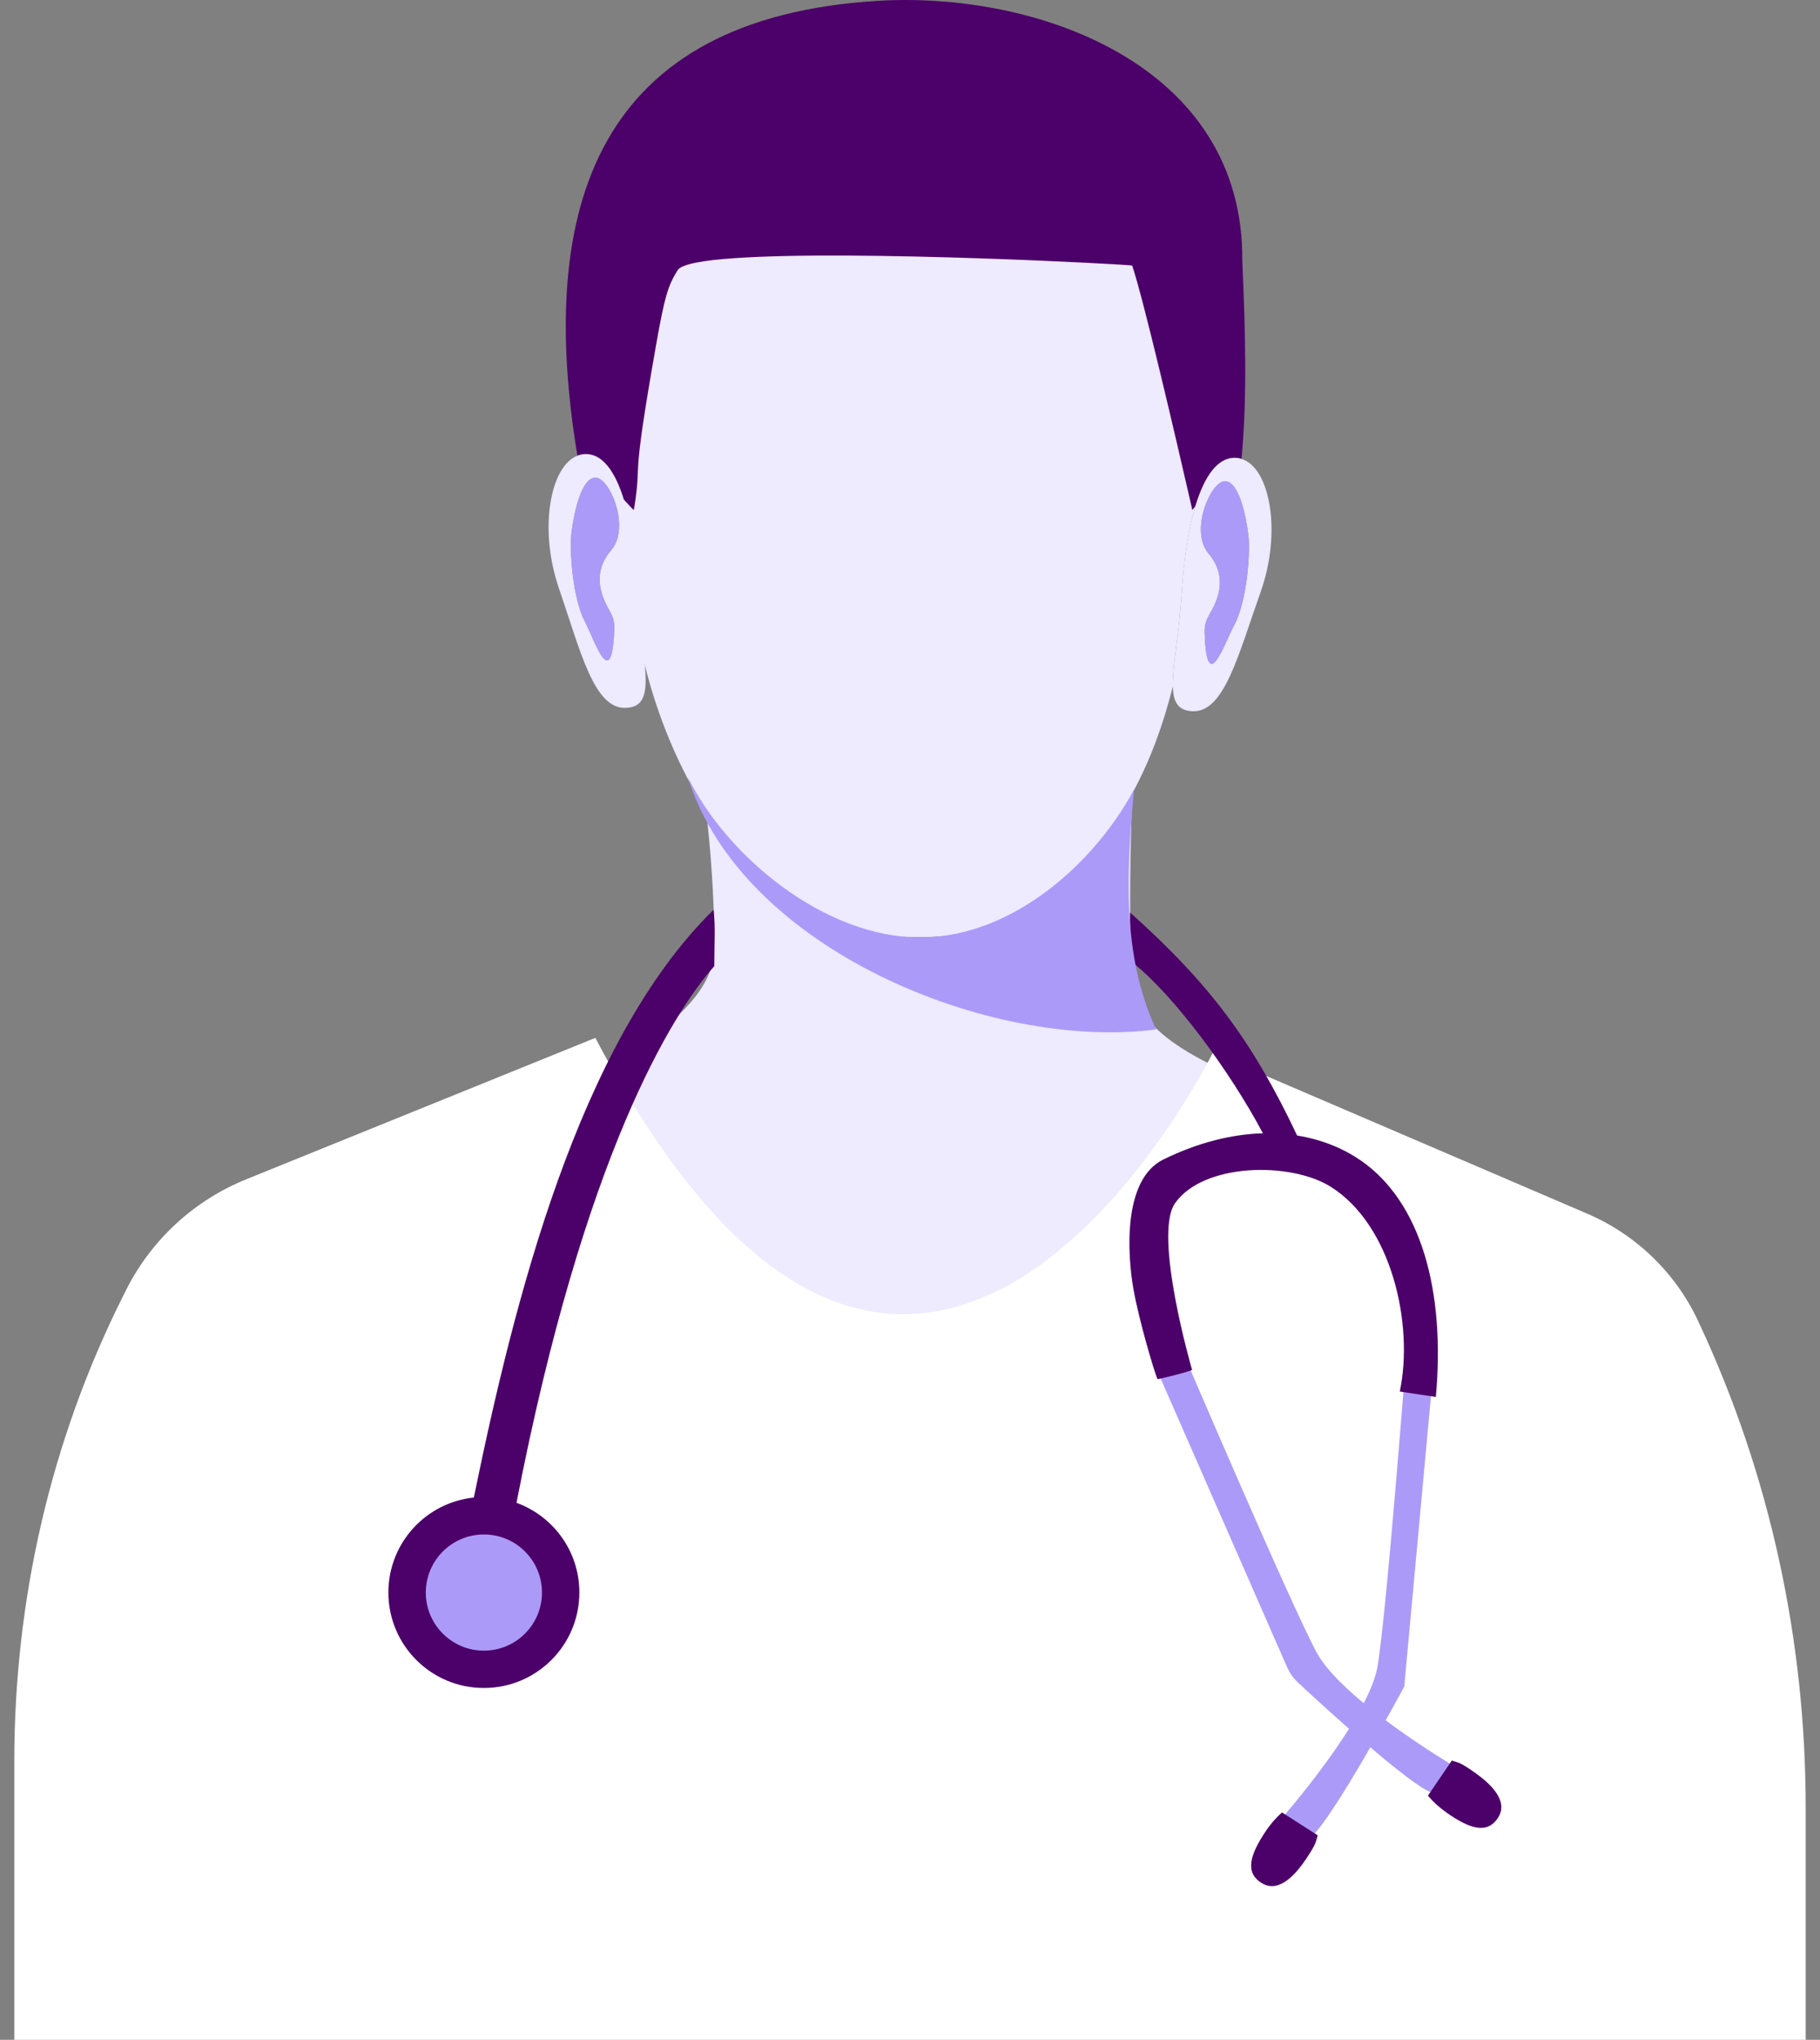 <svg width="116" height="130" viewBox="0 0 116 130" fill="none" xmlns="http://www.w3.org/2000/svg">
<rect x="0" y="0" width="116" height="130" fill="#808080" stroke="none"/>
<g id="Group 1">
<path id="Vector" d="M73.772 65.624C73.017 64.909 72.505 64.128 72.383 63.276C72.053 60.938 72.033 58.655 72.033 58.158C72.018 55.926 72.079 51.276 72.287 48.887C72.241 48.963 69.695 48.086 69.857 50.033C70.369 56.216 64.253 60.369 57.183 60.222C52.841 60.131 48.941 56.997 46.111 52.569C45.665 51.874 45.244 51.149 44.853 50.393C45.234 53.315 45.441 56.104 45.518 58.873C45.518 59 45.492 59.893 45.457 60.841C45.315 64.934 37.027 69.164 33.016 70.554C43.291 88.457 59.333 100.65 79.443 78.313L85.235 71.076C83.14 70.112 76.658 68.347 73.772 65.619V65.624Z" fill="#EEEAFF"/>
<path id="Vector_2" d="M72.281 51.245C72.236 51.327 72.19 51.403 72.144 51.484C72.19 51.408 72.236 51.327 72.281 51.25V51.245Z" fill="#F6F6FF"/>
<path id="Vector_3" fill-rule="evenodd" clip-rule="evenodd" d="M108.312 84.369C108.277 84.293 108.241 84.222 108.211 84.146C106.771 81.088 104.25 78.668 101.141 77.34L77.293 67.11C77.293 67.11 58.492 105.199 37.946 66.146L15.681 75.164C12.379 76.503 9.676 78.988 8.063 82.163C7.982 82.325 7.901 82.488 7.82 82.65C3.225 91.825 0.912 101.978 0.912 112.244V130H115.088V115.221C115.088 104.565 112.821 94.016 108.312 84.364V84.369Z" fill="white"/>
<path id="Vector_4" fill-rule="evenodd" clip-rule="evenodd" d="M45.482 57.981C36.865 66.42 32.747 83 30.201 95.441C27.138 95.76 24.754 98.347 24.754 101.492C24.754 104.854 27.477 107.578 30.84 107.578C34.203 107.578 36.926 104.854 36.926 101.492C36.926 98.859 35.258 96.628 32.919 95.776C37.22 73.607 42.85 64.599 45.528 61.572C45.528 59.741 45.609 59.279 45.482 57.976V57.981Z" fill="#4C0069"/>
<path id="Vector_5" fill-rule="evenodd" clip-rule="evenodd" d="M30.841 97.794C32.885 97.794 34.544 99.453 34.544 101.497C34.544 103.541 32.885 105.199 30.841 105.199C28.797 105.199 27.139 103.541 27.139 101.497C27.139 99.453 28.797 97.794 30.841 97.794Z" fill="#AC9AF8"/>
<path id="Vector_6" fill-rule="evenodd" clip-rule="evenodd" d="M89.745 84.978L91.551 85.201L89.502 107.491C89.502 107.491 84.841 116.139 83.512 117.108C82.508 116.565 81.813 115.951 81.691 115.89C81.691 115.89 87.199 109.601 87.793 106.234C88.381 102.866 89.74 84.978 89.74 84.978H89.745Z" fill="#AC9AF8"/>
<path id="Vector_7" fill-rule="evenodd" clip-rule="evenodd" d="M75.259 85.875L73.428 86.606L81.817 105.757C82.232 106.71 82.283 106.822 83.024 107.507C84.687 109.048 89.936 113.826 91.25 114.242C92.031 113.41 92.493 112.609 92.589 112.507C92.589 112.507 85.559 108.338 83.926 105.331C82.293 102.328 75.259 85.87 75.259 85.87V85.875Z" fill="#AC9AF8"/>
<path id="Vector_8" fill-rule="evenodd" clip-rule="evenodd" d="M86.717 73.952C85.586 73.171 84.216 72.618 82.674 72.369C79.839 66.38 77.121 62.713 72.029 58.158C72.029 58.158 71.983 59.517 72.227 61.379C74.834 63.463 78.353 68.2 80.494 72.227C78.551 72.283 76.411 72.79 74.159 73.891C71.506 75.184 71.882 80.063 72.227 82.077C72.572 84.095 73.601 87.549 73.779 87.899C74.352 87.782 75.599 87.468 75.98 87.311C75.98 87.311 73.474 78.699 74.894 76.68C76.7 74.114 82.233 74.028 84.8 75.625C88.71 78.065 90.12 84.415 89.217 88.685L91.515 89.03C92.128 82.285 90.581 76.614 86.722 73.952H86.717Z" fill="#4C0069"/>
<path id="Vector_9" fill-rule="evenodd" clip-rule="evenodd" d="M92.193 115.515C91.722 115.185 91.321 114.815 91.012 114.44L92.533 112.203C93 112.365 93.015 112.279 93.989 112.964C94.963 113.649 96.18 114.759 95.48 115.845C94.78 116.93 93.654 116.54 92.193 115.52V115.515Z" fill="#4C0069"/>
<path id="Vector_10" fill-rule="evenodd" clip-rule="evenodd" d="M80.666 116.717C80.985 116.235 81.345 115.83 81.711 115.51L83.988 116.971C83.836 117.442 83.922 117.453 83.263 118.447C82.603 119.436 81.528 120.688 80.422 120.014C79.317 119.344 79.677 118.203 80.661 116.722L80.666 116.717Z" fill="#4C0069"/>
<g id="Group">
<path id="Vector_11" fill-rule="evenodd" clip-rule="evenodd" d="M58.045 59.725C65.496 59.883 69.147 56.185 72.251 50.408C73.321 48.415 74.148 46.168 74.752 43.744C74.721 42.476 75.142 40.458 75.32 37.739C75.457 35.665 75.741 33.773 76.177 32.292C76.177 32.282 76.177 32.272 76.177 32.262C76.121 32.338 76.06 32.414 75.994 32.495C75.67 27.256 74.417 17.716 73.666 15.474C71.977 14.074 72.591 4.265 55.809 5.325C45.756 4.732 41.623 15.915 41.557 16.022C40.532 17.655 40.314 24.334 39.746 31.82C39.766 32.048 39.787 32.277 39.812 32.505C40.172 33.92 40.395 35.65 40.502 37.531C40.583 39.007 40.735 40.275 40.857 41.33C41.46 44.175 42.459 46.98 43.773 49.516C46.897 55.541 51.005 59.72 58.045 59.715V59.725Z" fill="#EEEAFF"/>
<path id="Vector_12" fill-rule="evenodd" clip-rule="evenodd" d="M39.554 31.617C39.62 31.688 39.686 31.759 39.747 31.825C40.067 32.17 40.305 32.439 40.401 32.505C40.974 28.924 40.102 31.668 41.832 21.9C42.354 18.958 42.562 18.218 43.191 17.219C43.434 16.833 44.804 16.59 46.822 16.453C54.613 15.91 72.095 16.864 72.161 16.924C72.912 19.166 74.971 28.027 75.995 32.5C76.061 32.419 76.117 32.343 76.178 32.267C76.178 32.267 76.183 32.257 76.188 32.251C76.771 30.314 77.633 29.102 78.795 29.178C78.912 29.183 79.023 29.208 79.13 29.244C79.5 25.288 79.373 21.012 79.18 16.656C79.302 4.073 65.999 -0.573 55.901 0.056C38.17 1.161 34.117 12.999 36.826 29.198C38.444 29.198 39.133 30.365 39.549 31.617H39.554Z" fill="#4C0069"/>
<path id="Vector_13" fill-rule="evenodd" clip-rule="evenodd" d="M39.95 32.51C39.868 32.196 39.782 31.896 39.691 31.612C39.128 29.918 38.327 28.879 37.251 28.939C36.983 28.955 36.729 29.046 36.501 29.198C34.984 30.197 34.406 33.94 35.618 37.475C37.013 41.548 37.865 45.225 39.914 45.114C41.339 45.037 41.263 43.739 40.994 41.335C40.878 40.28 40.72 39.012 40.639 37.536C40.538 35.655 40.31 33.92 39.95 32.51ZM38.296 37.592C38.6 38.87 39.194 39.053 39.153 40.108C38.981 44.211 37.926 40.858 37.282 39.621C36.486 38.089 36.278 35.016 36.435 33.849C36.592 32.682 37.059 30.395 37.982 30.446C38.869 30.491 40.198 33.616 38.95 35.066C38.626 35.447 37.992 36.319 38.296 37.597V37.592Z" fill="#EEEAFF"/>
<path id="Vector_14" fill-rule="evenodd" clip-rule="evenodd" d="M37.982 30.446C37.059 30.4 36.593 32.688 36.435 33.849C36.278 35.016 36.486 38.089 37.282 39.621C37.927 40.858 38.981 44.211 39.154 40.108C39.2 39.053 38.601 38.875 38.297 37.592C37.992 36.314 38.627 35.442 38.951 35.061C40.199 33.611 38.87 30.487 37.982 30.441V30.446Z" fill="#AC9AF8"/>
<path id="Vector_15" fill-rule="evenodd" clip-rule="evenodd" d="M76.192 32.252C76.192 32.252 76.182 32.282 76.177 32.297C75.736 33.773 75.451 35.67 75.32 37.744C75.142 40.463 74.721 42.481 74.752 43.749C74.777 44.733 75.071 45.271 75.969 45.327C78.018 45.459 78.905 41.786 80.346 37.734C81.705 33.905 80.949 29.812 79.134 29.249C79.027 29.213 78.915 29.188 78.799 29.183C77.637 29.107 76.78 30.314 76.192 32.257V32.252ZM78.657 39.854C77.998 41.087 76.912 44.424 76.78 40.326C76.745 39.271 77.343 39.093 77.663 37.82C77.977 36.547 77.359 35.665 77.034 35.284C75.806 33.819 77.166 30.71 78.048 30.674C78.971 30.634 79.418 32.926 79.565 34.098C79.707 35.264 79.468 38.338 78.657 39.859V39.854Z" fill="#EEEAFF"/>
<path id="Vector_16" fill-rule="evenodd" clip-rule="evenodd" d="M78.049 30.669C77.161 30.705 75.802 33.814 77.034 35.279C77.359 35.665 77.978 36.542 77.663 37.815C77.349 39.088 76.75 39.266 76.781 40.321C76.912 44.424 77.998 41.081 78.657 39.854C79.469 38.333 79.707 35.259 79.565 34.093C79.418 32.926 78.977 30.634 78.049 30.669Z" fill="#AC9AF8"/>
<path id="Vector_17" fill-rule="evenodd" clip-rule="evenodd" d="M73.686 65.609C63.182 66.983 47.247 60.506 43.844 49.536C46.354 54.633 52.598 59.756 58.658 59.746C64.506 59.736 69.745 55.039 72.271 50.332C71.82 55.566 71.47 60.821 73.686 65.614V65.609Z" fill="#AC9AF8"/>
</g>
</g>
</svg>
